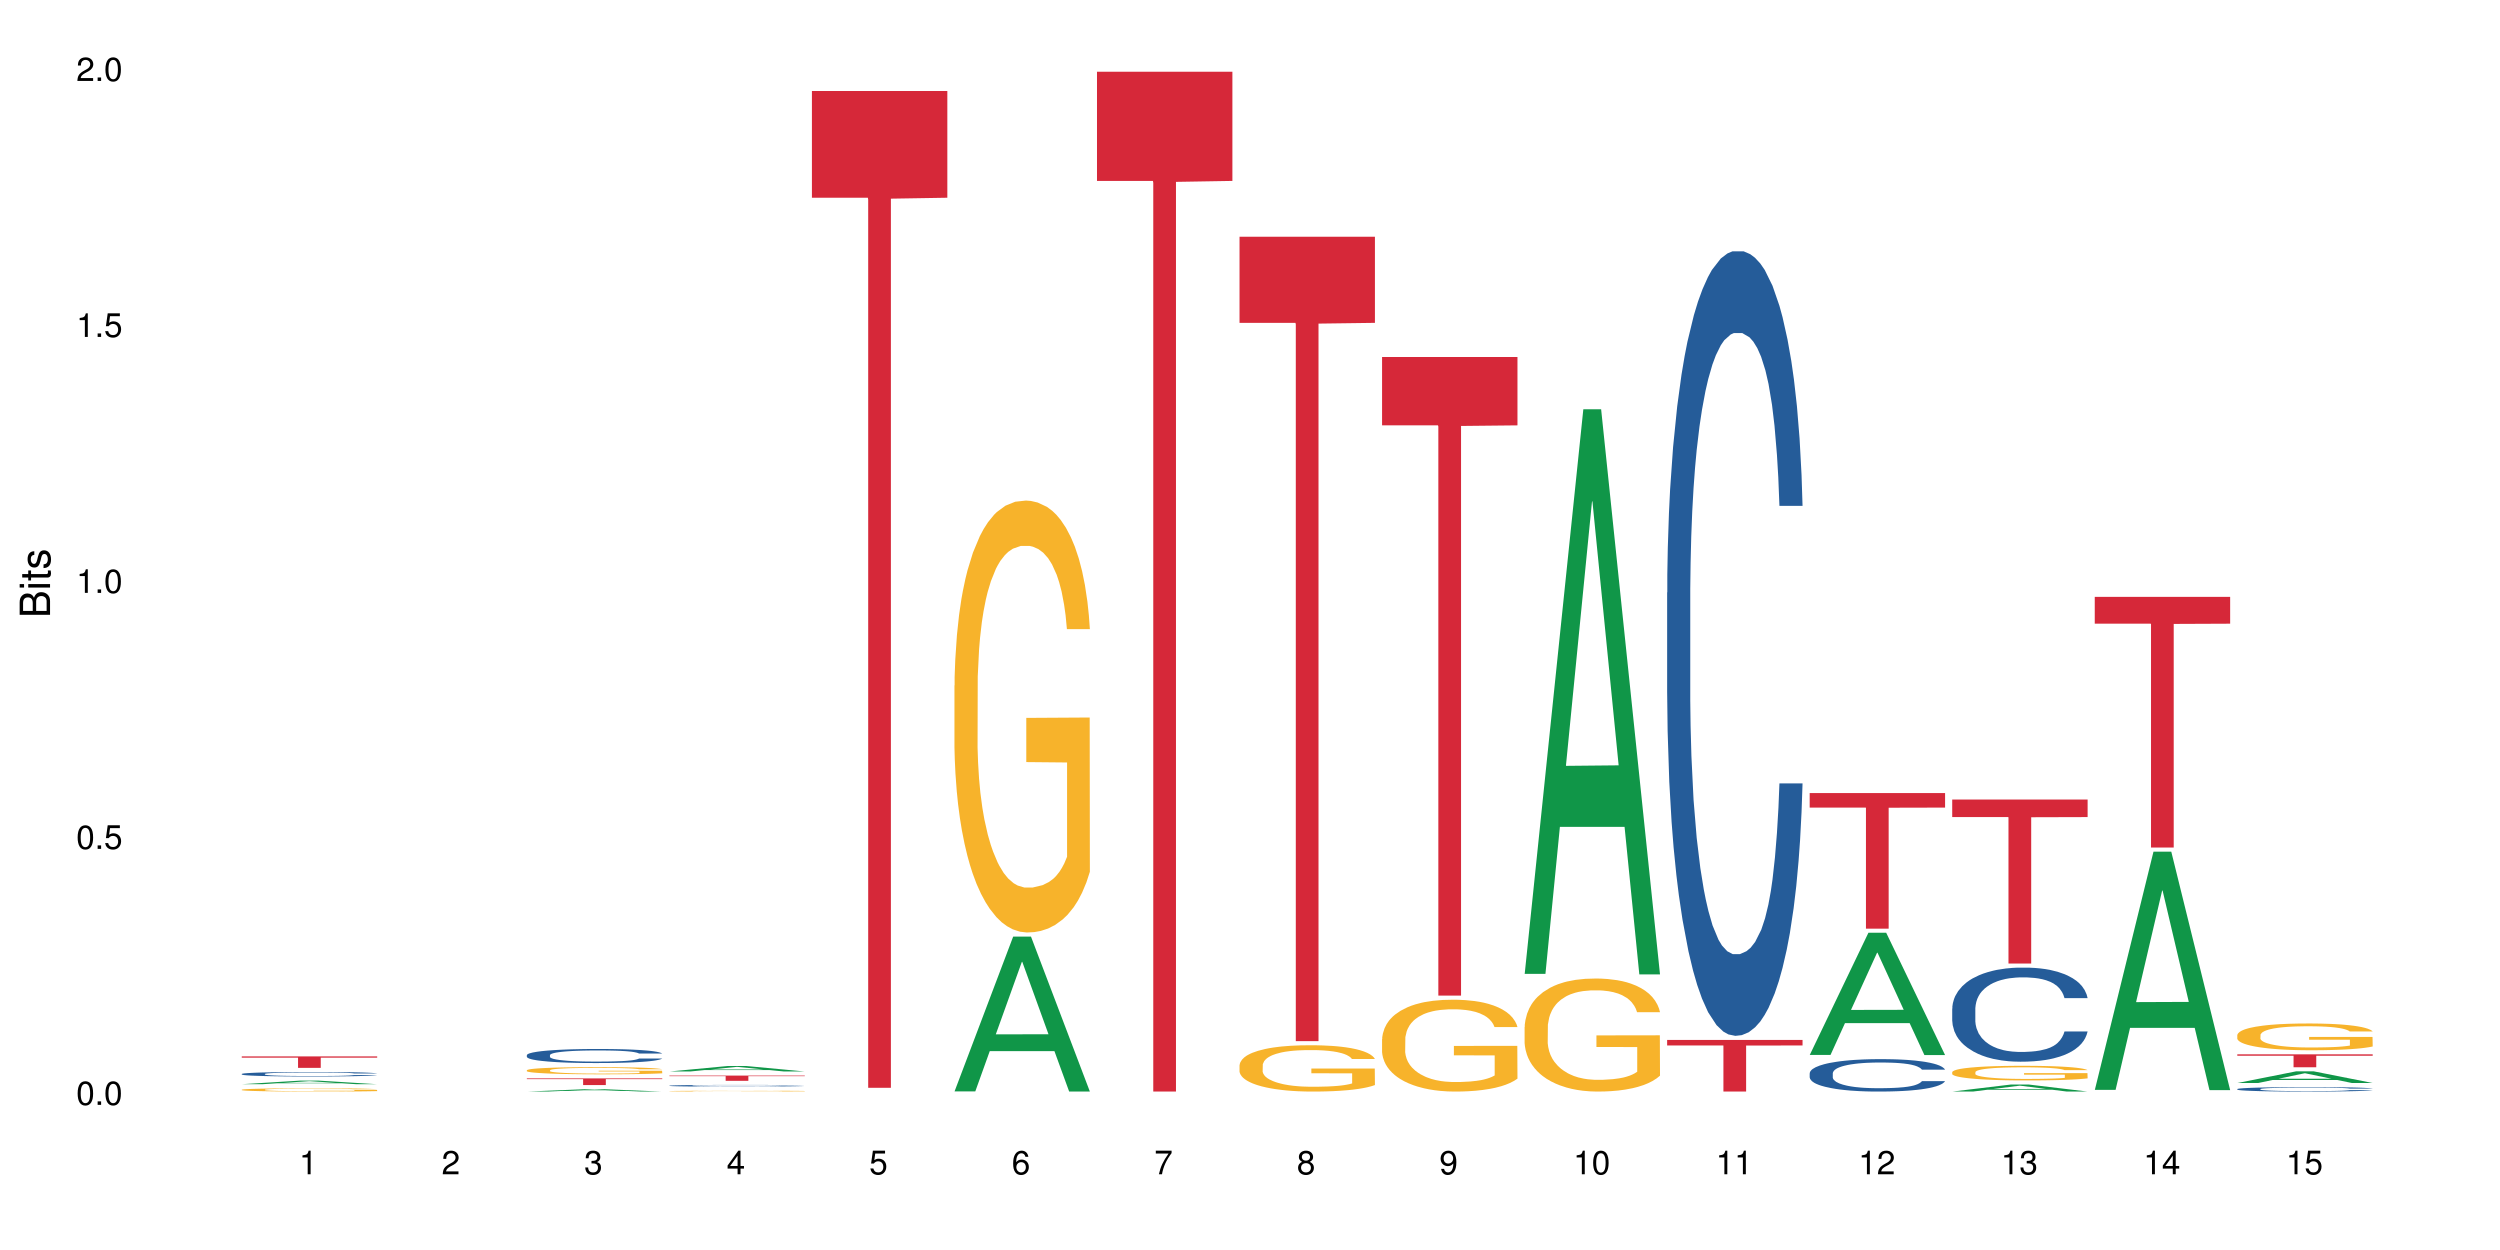 <?xml version="1.0" encoding="UTF-8"?>
<svg xmlns="http://www.w3.org/2000/svg" xmlns:xlink="http://www.w3.org/1999/xlink" width="720pt" height="360pt" viewBox="0 0 720 360" version="1.1">
<defs>
<g>
<symbol overflow="visible" id="glyph0-0">
<path style="stroke:none;" d=""/>
</symbol>
<symbol overflow="visible" id="glyph0-1">
<path style="stroke:none;" d="M 2.641 -6.797 C 2 -6.797 1.422 -6.531 1.078 -6.047 C 0.641 -5.453 0.406 -4.547 0.406 -3.297 C 0.406 -1 1.188 0.219 2.641 0.219 C 4.078 0.219 4.859 -1 4.859 -3.234 C 4.859 -4.562 4.656 -5.438 4.203 -6.047 C 3.844 -6.531 3.281 -6.797 2.641 -6.797 Z M 2.641 -6.047 C 3.547 -6.047 4 -5.125 4 -3.312 C 4 -1.375 3.562 -0.484 2.625 -0.484 C 1.734 -0.484 1.281 -1.422 1.281 -3.281 C 1.281 -5.141 1.734 -6.047 2.641 -6.047 Z M 2.641 -6.047 "/>
</symbol>
<symbol overflow="visible" id="glyph0-2">
<path style="stroke:none;" d="M 1.828 -1 L 0.828 -1 L 0.828 0 L 1.828 0 Z M 1.828 -1 "/>
</symbol>
<symbol overflow="visible" id="glyph0-3">
<path style="stroke:none;" d="M 4.562 -6.797 L 1.062 -6.797 L 0.547 -3.094 L 1.328 -3.094 C 1.719 -3.562 2.047 -3.734 2.578 -3.734 C 3.484 -3.734 4.062 -3.109 4.062 -2.094 C 4.062 -1.125 3.484 -0.531 2.578 -0.531 C 1.828 -0.531 1.375 -0.906 1.188 -1.672 L 0.328 -1.672 C 0.453 -1.109 0.547 -0.844 0.75 -0.594 C 1.125 -0.078 1.828 0.219 2.594 0.219 C 3.969 0.219 4.922 -0.781 4.922 -2.219 C 4.922 -3.562 4.031 -4.484 2.719 -4.484 C 2.25 -4.484 1.859 -4.359 1.469 -4.062 L 1.734 -5.969 L 4.562 -5.969 Z M 4.562 -6.797 "/>
</symbol>
<symbol overflow="visible" id="glyph0-4">
<path style="stroke:none;" d="M 2.484 -4.844 L 2.484 0 L 3.328 0 L 3.328 -6.797 L 2.766 -6.797 C 2.469 -5.75 2.281 -5.609 0.984 -5.453 L 0.984 -4.844 Z M 2.484 -4.844 "/>
</symbol>
<symbol overflow="visible" id="glyph0-5">
<path style="stroke:none;" d="M 4.859 -0.828 L 1.281 -0.828 C 1.359 -1.391 1.672 -1.75 2.5 -2.234 L 3.469 -2.75 C 4.406 -3.266 4.906 -3.969 4.906 -4.812 C 4.906 -5.375 4.672 -5.906 4.266 -6.266 C 3.859 -6.625 3.375 -6.797 2.719 -6.797 C 1.859 -6.797 1.219 -6.5 0.844 -5.922 C 0.609 -5.562 0.5 -5.125 0.484 -4.438 L 1.328 -4.438 C 1.359 -4.906 1.406 -5.188 1.531 -5.406 C 1.75 -5.812 2.188 -6.062 2.703 -6.062 C 3.469 -6.062 4.031 -5.516 4.031 -4.781 C 4.031 -4.25 3.719 -3.797 3.125 -3.438 L 2.234 -2.938 C 0.812 -2.141 0.406 -1.5 0.328 0 L 4.859 0 Z M 4.859 -0.828 "/>
</symbol>
<symbol overflow="visible" id="glyph0-6">
<path style="stroke:none;" d="M 2.125 -3.125 L 2.578 -3.125 C 3.516 -3.125 3.984 -2.703 3.984 -1.891 C 3.984 -1.031 3.469 -0.531 2.578 -0.531 C 1.656 -0.531 1.203 -0.984 1.156 -1.969 L 0.312 -1.969 C 0.344 -1.422 0.438 -1.078 0.609 -0.766 C 0.953 -0.109 1.625 0.219 2.547 0.219 C 3.953 0.219 4.859 -0.609 4.859 -1.906 C 4.859 -2.766 4.516 -3.25 3.703 -3.516 C 4.344 -3.766 4.656 -4.25 4.656 -4.938 C 4.656 -6.109 3.875 -6.797 2.578 -6.797 C 1.203 -6.797 0.484 -6.047 0.453 -4.609 L 1.297 -4.609 C 1.312 -5.016 1.344 -5.25 1.453 -5.453 C 1.641 -5.828 2.062 -6.062 2.594 -6.062 C 3.344 -6.062 3.797 -5.625 3.797 -4.906 C 3.797 -4.422 3.609 -4.141 3.25 -3.984 C 3.016 -3.891 2.719 -3.844 2.125 -3.844 Z M 2.125 -3.125 "/>
</symbol>
<symbol overflow="visible" id="glyph0-7">
<path style="stroke:none;" d="M 3.141 -1.625 L 3.141 0 L 3.984 0 L 3.984 -1.625 L 4.984 -1.625 L 4.984 -2.391 L 3.984 -2.391 L 3.984 -6.797 L 3.359 -6.797 L 0.266 -2.516 L 0.266 -1.625 Z M 3.141 -2.391 L 1 -2.391 L 3.141 -5.359 Z M 3.141 -2.391 "/>
</symbol>
<symbol overflow="visible" id="glyph0-8">
<path style="stroke:none;" d="M 4.781 -5.031 C 4.609 -6.141 3.891 -6.797 2.844 -6.797 C 2.094 -6.797 1.422 -6.438 1.031 -5.828 C 0.609 -5.172 0.406 -4.344 0.406 -3.094 C 0.406 -1.953 0.578 -1.234 0.984 -0.625 C 1.359 -0.078 1.953 0.219 2.703 0.219 C 3.984 0.219 4.922 -0.734 4.922 -2.078 C 4.922 -3.344 4.062 -4.234 2.844 -4.234 C 2.172 -4.234 1.641 -3.969 1.281 -3.469 C 1.281 -5.125 1.828 -6.047 2.797 -6.047 C 3.391 -6.047 3.797 -5.672 3.938 -5.031 Z M 2.734 -3.484 C 3.547 -3.484 4.062 -2.922 4.062 -2 C 4.062 -1.156 3.484 -0.531 2.703 -0.531 C 1.922 -0.531 1.328 -1.188 1.328 -2.047 C 1.328 -2.891 1.906 -3.484 2.734 -3.484 Z M 2.734 -3.484 "/>
</symbol>
<symbol overflow="visible" id="glyph0-9">
<path style="stroke:none;" d="M 4.984 -6.797 L 0.438 -6.797 L 0.438 -5.969 L 4.109 -5.969 C 2.5 -3.656 1.828 -2.234 1.328 0 L 2.219 0 C 2.594 -2.172 3.453 -4.047 4.984 -6.094 Z M 4.984 -6.797 "/>
</symbol>
<symbol overflow="visible" id="glyph0-10">
<path style="stroke:none;" d="M 3.75 -3.578 C 4.453 -4 4.688 -4.344 4.688 -4.984 C 4.688 -6.047 3.844 -6.797 2.641 -6.797 C 1.438 -6.797 0.594 -6.047 0.594 -4.984 C 0.594 -4.359 0.828 -4.016 1.516 -3.578 C 0.734 -3.203 0.359 -2.641 0.359 -1.891 C 0.359 -0.641 1.297 0.219 2.641 0.219 C 3.984 0.219 4.922 -0.641 4.922 -1.875 C 4.922 -2.641 4.531 -3.203 3.75 -3.578 Z M 2.641 -6.047 C 3.359 -6.047 3.812 -5.625 3.812 -4.969 C 3.812 -4.344 3.344 -3.922 2.641 -3.922 C 1.922 -3.922 1.453 -4.344 1.453 -4.984 C 1.453 -5.625 1.922 -6.047 2.641 -6.047 Z M 2.641 -3.203 C 3.484 -3.203 4.062 -2.672 4.062 -1.875 C 4.062 -1.062 3.484 -0.531 2.625 -0.531 C 1.797 -0.531 1.219 -1.078 1.219 -1.875 C 1.219 -2.672 1.797 -3.203 2.641 -3.203 Z M 2.641 -3.203 "/>
</symbol>
<symbol overflow="visible" id="glyph0-11">
<path style="stroke:none;" d="M 0.516 -1.547 C 0.672 -0.438 1.406 0.219 2.438 0.219 C 3.188 0.219 3.859 -0.141 4.266 -0.75 C 4.688 -1.406 4.891 -2.25 4.891 -3.484 C 4.891 -4.625 4.703 -5.359 4.312 -5.953 C 3.938 -6.5 3.344 -6.797 2.594 -6.797 C 1.297 -6.797 0.359 -5.844 0.359 -4.516 C 0.359 -3.25 1.234 -2.344 2.453 -2.344 C 3.094 -2.344 3.562 -2.578 4.016 -3.109 C 4 -1.453 3.469 -0.531 2.5 -0.531 C 1.906 -0.531 1.484 -0.906 1.359 -1.547 Z M 2.578 -6.062 C 3.375 -6.062 3.969 -5.406 3.969 -4.531 C 3.969 -3.688 3.375 -3.094 2.547 -3.094 C 1.734 -3.094 1.234 -3.672 1.234 -4.578 C 1.234 -5.438 1.797 -6.062 2.578 -6.062 Z M 2.578 -6.062 "/>
</symbol>
<symbol overflow="visible" id="glyph1-0">
<path style="stroke:none;" d=""/>
</symbol>
<symbol overflow="visible" id="glyph1-1">
<path style="stroke:none;" d="M 0 -0.953 L 0 -4.891 C 0 -5.719 -0.234 -6.344 -0.734 -6.797 C -1.188 -7.234 -1.812 -7.469 -2.5 -7.469 C -3.547 -7.469 -4.188 -7 -4.625 -5.875 C -4.984 -6.672 -5.641 -7.094 -6.531 -7.094 C -7.156 -7.094 -7.734 -6.859 -8.141 -6.391 C -8.562 -5.938 -8.75 -5.344 -8.75 -4.5 L -8.75 -0.953 Z M -4.984 -2.062 L -7.766 -2.062 L -7.766 -4.219 C -7.766 -4.844 -7.688 -5.203 -7.453 -5.5 C -7.219 -5.812 -6.859 -5.969 -6.375 -5.969 C -5.906 -5.969 -5.531 -5.812 -5.297 -5.5 C -5.062 -5.203 -4.984 -4.844 -4.984 -4.219 Z M -0.984 -2.062 L -4 -2.062 L -4 -4.781 C -4 -5.328 -3.859 -5.688 -3.578 -5.953 C -3.297 -6.219 -2.922 -6.359 -2.484 -6.359 C -2.062 -6.359 -1.688 -6.219 -1.406 -5.953 C -1.109 -5.688 -0.984 -5.328 -0.984 -4.781 Z M -0.984 -2.062 "/>
</symbol>
<symbol overflow="visible" id="glyph1-2">
<path style="stroke:none;" d="M -6.281 -1.797 L -6.281 -0.797 L 0 -0.797 L 0 -1.797 Z M -8.75 -1.797 L -8.75 -0.797 L -7.484 -0.797 L -7.484 -1.797 Z M -8.75 -1.797 "/>
</symbol>
<symbol overflow="visible" id="glyph1-3">
<path style="stroke:none;" d="M -6.281 -3.047 L -6.281 -2.016 L -8.016 -2.016 L -8.016 -1.016 L -6.281 -1.016 L -6.281 -0.172 L -5.469 -0.172 L -5.469 -1.016 L -0.719 -1.016 C -0.078 -1.016 0.281 -1.453 0.281 -2.234 C 0.281 -2.469 0.25 -2.719 0.188 -3.047 L -0.641 -3.047 C -0.609 -2.922 -0.594 -2.766 -0.594 -2.562 C -0.594 -2.141 -0.719 -2.016 -1.156 -2.016 L -5.469 -2.016 L -5.469 -3.047 Z M -6.281 -3.047 "/>
</symbol>
<symbol overflow="visible" id="glyph1-4">
<path style="stroke:none;" d="M -4.531 -5.25 C -5.766 -5.25 -6.469 -4.422 -6.469 -2.969 C -6.469 -1.516 -5.719 -0.562 -4.547 -0.562 C -3.562 -0.562 -3.094 -1.062 -2.734 -2.562 L -2.516 -3.484 C -2.344 -4.188 -2.094 -4.469 -1.625 -4.469 C -1.047 -4.469 -0.641 -3.875 -0.641 -3 C -0.641 -2.453 -0.797 -2 -1.062 -1.75 C -1.25 -1.594 -1.422 -1.531 -1.875 -1.469 L -1.875 -0.406 C -0.422 -0.453 0.281 -1.266 0.281 -2.922 C 0.281 -4.5 -0.5 -5.516 -1.719 -5.516 C -2.656 -5.516 -3.172 -4.984 -3.469 -3.734 L -3.703 -2.766 C -3.891 -1.953 -4.156 -1.609 -4.594 -1.609 C -5.172 -1.609 -5.547 -2.125 -5.547 -2.938 C -5.547 -3.75 -5.203 -4.172 -4.531 -4.203 Z M -4.531 -5.25 "/>
</symbol>
</g>
</defs>
<g id="surface76090">
<rect x="0" y="0" width="720" height="360" style="fill:rgb(100%,100%,100%);fill-opacity:1;stroke:none;"/>
<path style=" stroke:none;fill-rule:nonzero;fill:rgb(6.275%,58.824%,28.235%);fill-opacity:1;" d="M 69.629 312.25 L 69.672 312.25 L 86.547 311.211 L 91.672 311.211 L 108.629 312.254 L 102.668 312.254 L 98.418 311.98 L 79.797 311.98 L 75.629 312.25 L 69.629 312.25 L 81.586 311.867 L 96.711 311.867 L 89.172 311.379 L 89.086 311.379 L 89.004 311.383 L 81.547 311.867 L 81.586 311.867 Z M 69.629 312.25 "/>
<path style=" stroke:none;fill-rule:nonzero;fill:rgb(14.51%,36.078%,60%);fill-opacity:1;" d="M 69.629 309.297 L 69.676 309.297 L 69.676 309.266 L 69.82 309.223 L 70.152 309.164 L 70.484 309.125 L 71.34 309.055 L 72.531 308.988 L 73.766 308.934 L 74.672 308.902 L 75.48 308.879 L 77.332 308.836 L 78.523 308.812 L 79.809 308.793 L 81.375 308.773 L 82.52 308.762 L 85.086 308.742 L 86.988 308.734 L 88.461 308.73 L 91.648 308.73 L 93.551 308.734 L 94.93 308.742 L 96.453 308.75 L 97.738 308.762 L 99.973 308.789 L 101.969 308.82 L 102.871 308.84 L 104.301 308.875 L 105.395 308.914 L 106.156 308.945 L 107.012 308.988 L 107.77 309.039 L 108.344 309.102 L 108.629 309.152 L 101.969 309.152 L 101.637 309.105 L 101.258 309.066 L 100.543 309.02 L 99.828 308.984 L 98.832 308.949 L 97.926 308.93 L 96.691 308.906 L 95.598 308.891 L 94.453 308.879 L 93.359 308.875 L 91.27 308.867 L 87.938 308.867 L 86.086 308.879 L 85.086 308.887 L 83.66 308.902 L 82.66 308.918 L 81.473 308.941 L 80.664 308.961 L 79.664 308.992 L 78.949 309.02 L 78.141 309.059 L 77.668 309.09 L 77.238 309.121 L 76.859 309.16 L 76.574 309.203 L 76.383 309.246 L 76.289 309.289 L 76.289 309.473 L 76.383 309.516 L 76.621 309.566 L 77.238 309.641 L 78.141 309.703 L 79.188 309.754 L 80.188 309.789 L 80.758 309.805 L 81.52 309.824 L 82.707 309.848 L 84.422 309.871 L 85.418 309.879 L 86.941 309.891 L 88.512 309.895 L 90.602 309.895 L 92.457 309.891 L 93.695 309.883 L 94.977 309.875 L 96.738 309.855 L 97.832 309.836 L 98.781 309.812 L 99.496 309.789 L 99.973 309.77 L 100.684 309.734 L 101.258 309.695 L 101.684 309.652 L 101.969 309.613 L 108.629 309.613 L 108.344 309.66 L 107.914 309.707 L 107.484 309.742 L 106.82 309.781 L 106.059 309.82 L 104.965 309.859 L 104.062 309.887 L 102.871 309.918 L 101.777 309.941 L 100.59 309.961 L 98.832 309.984 L 97.688 309.996 L 96.453 310.008 L 94.977 310.016 L 93.125 310.023 L 91.125 310.027 L 89.27 310.031 L 87.273 310.027 L 85.801 310.023 L 83.848 310.012 L 81.426 309.992 L 79.664 309.969 L 78.285 309.945 L 77.098 309.922 L 75.766 309.891 L 74.051 309.836 L 73.008 309.797 L 72.293 309.766 L 71.484 309.719 L 70.914 309.676 L 70.246 309.609 L 69.773 309.523 L 69.629 309.461 Z M 69.629 309.297 "/>
<path style=" stroke:none;fill-rule:nonzero;fill:rgb(96.863%,70.196%,16.863%);fill-opacity:1;" d="M 69.629 313.836 L 69.676 313.832 L 69.676 313.816 L 69.867 313.777 L 70.344 313.723 L 70.961 313.68 L 71.625 313.648 L 72.055 313.629 L 72.77 313.602 L 73.387 313.586 L 74.957 313.547 L 76.953 313.508 L 78.047 313.492 L 79.285 313.48 L 81.043 313.465 L 81.852 313.457 L 84.324 313.445 L 87.133 313.434 L 91.648 313.434 L 93.598 313.438 L 96.262 313.445 L 97.785 313.453 L 98.973 313.465 L 100.211 313.473 L 101.73 313.492 L 103.16 313.512 L 104.301 313.531 L 105.441 313.559 L 106.391 313.586 L 107.199 313.617 L 107.914 313.652 L 108.344 313.684 L 108.629 313.711 L 102.016 313.711 L 101.637 313.684 L 101.207 313.66 L 100.496 313.629 L 99.781 313.609 L 99.066 313.594 L 97.738 313.57 L 96.594 313.559 L 95.168 313.547 L 93.789 313.539 L 92.219 313.531 L 88.746 313.531 L 86.465 313.535 L 85.133 313.543 L 84.184 313.551 L 82.852 313.562 L 82.043 313.574 L 81.566 313.582 L 80.141 313.605 L 79.188 313.633 L 78.664 313.648 L 78 313.672 L 77.523 313.695 L 77 313.73 L 76.715 313.758 L 76.336 313.816 L 76.289 313.969 L 76.43 314 L 76.715 314.035 L 77.098 314.066 L 77.668 314.102 L 78.238 314.125 L 79.234 314.156 L 80.094 314.18 L 80.758 314.195 L 82.043 314.219 L 82.566 314.227 L 83.801 314.242 L 85.086 314.254 L 86.656 314.262 L 87.844 314.27 L 89.746 314.273 L 92.172 314.273 L 95.027 314.27 L 96.832 314.262 L 98.07 314.254 L 98.879 314.25 L 99.875 314.238 L 100.59 314.23 L 101.258 314.219 L 102.062 314.207 L 102.062 314 L 90.316 314 L 90.316 313.906 L 108.578 313.902 L 108.629 314.238 L 107.629 314.262 L 106.391 314.285 L 105.203 314.301 L 103.965 314.316 L 102.207 314.332 L 100.781 314.344 L 98.594 314.355 L 96.594 314.363 L 94.504 314.367 L 92.648 314.371 L 90.461 314.371 L 88.512 314.367 L 86.418 314.363 L 84.754 314.355 L 83.23 314.348 L 81.711 314.336 L 79.809 314.32 L 78.57 314.305 L 77.285 314.285 L 76.004 314.266 L 74.859 314.242 L 74.102 314.223 L 73.34 314.203 L 72.531 314.18 L 71.77 314.148 L 71.199 314.121 L 70.676 314.094 L 70.297 314.062 L 69.914 314.023 L 69.723 313.996 L 69.629 313.969 Z M 69.629 313.836 "/>
<path style=" stroke:none;fill-rule:nonzero;fill:rgb(83.922%,15.686%,22.353%);fill-opacity:1;" d="M 69.629 304.25 L 108.629 304.25 L 108.629 304.602 L 92.375 304.605 L 92.375 307.551 L 85.836 307.551 L 85.836 304.609 L 85.742 304.602 L 69.629 304.602 Z M 69.629 304.25 "/>
<path style=" stroke:none;fill-rule:nonzero;fill:rgb(6.275%,58.824%,28.235%);fill-opacity:1;" d="M 151.73 314.371 L 151.773 314.371 L 168.648 313.68 L 173.77 313.68 L 190.73 314.371 L 184.77 314.371 L 180.52 314.191 L 161.898 314.191 L 157.73 314.371 L 151.73 314.371 L 163.688 314.117 L 178.812 314.117 L 171.27 313.793 L 171.105 313.793 L 163.648 314.117 L 163.688 314.117 Z M 151.73 314.371 "/>
<path style=" stroke:none;fill-rule:nonzero;fill:rgb(14.51%,36.078%,60%);fill-opacity:1;" d="M 151.73 303.871 L 151.777 303.867 L 151.777 303.781 L 151.922 303.641 L 152.254 303.461 L 152.586 303.34 L 153.441 303.121 L 154.633 302.91 L 155.867 302.746 L 156.773 302.652 L 157.582 302.578 L 159.434 302.441 L 160.625 302.371 L 161.91 302.309 L 163.477 302.246 L 164.617 302.207 L 167.188 302.148 L 169.09 302.121 L 170.562 302.109 L 173.75 302.109 L 175.652 302.125 L 177.031 302.145 L 178.555 302.176 L 179.84 302.207 L 182.074 302.289 L 184.07 302.391 L 184.973 302.453 L 186.402 302.566 L 187.496 302.676 L 188.254 302.773 L 189.113 302.91 L 189.871 303.078 L 190.445 303.266 L 190.73 303.426 L 184.07 303.426 L 183.738 303.277 L 183.355 303.16 L 182.645 303.012 L 181.93 302.902 L 180.934 302.797 L 180.027 302.727 L 178.793 302.656 L 177.699 302.609 L 176.555 302.578 L 175.461 302.555 L 173.371 302.531 L 170.945 302.531 L 170.039 302.539 L 168.188 302.57 L 167.188 302.598 L 165.762 302.648 L 164.762 302.695 L 163.574 302.77 L 162.766 302.832 L 161.766 302.93 L 161.051 303.016 L 160.242 303.137 L 159.77 303.227 L 159.34 303.332 L 158.961 303.453 L 158.676 303.582 L 158.484 303.719 L 158.391 303.852 L 158.391 304.426 L 158.484 304.559 L 158.723 304.715 L 159.34 304.941 L 160.242 305.137 L 161.289 305.293 L 162.289 305.402 L 162.859 305.453 L 163.621 305.516 L 164.809 305.59 L 166.52 305.66 L 167.52 305.691 L 169.043 305.723 L 170.613 305.734 L 172.703 305.734 L 174.559 305.723 L 175.797 305.703 L 177.078 305.672 L 178.84 305.609 L 179.934 305.551 L 180.883 305.48 L 181.598 305.41 L 182.074 305.352 L 182.785 305.238 L 183.355 305.109 L 183.785 304.98 L 184.07 304.855 L 190.73 304.855 L 190.445 305.004 L 190.016 305.148 L 189.586 305.254 L 188.922 305.383 L 188.16 305.5 L 187.066 305.629 L 186.164 305.715 L 184.973 305.805 L 183.879 305.875 L 182.691 305.938 L 180.934 306.012 L 179.789 306.051 L 178.555 306.082 L 177.078 306.113 L 175.227 306.141 L 173.227 306.152 L 171.371 306.156 L 169.375 306.148 L 167.902 306.137 L 165.949 306.102 L 163.523 306.035 L 161.766 305.965 L 160.387 305.895 L 159.199 305.82 L 157.867 305.723 L 156.152 305.559 L 155.105 305.434 L 154.395 305.328 L 153.586 305.184 L 153.016 305.055 L 152.348 304.848 L 151.875 304.586 L 151.73 304.383 Z M 151.73 303.871 "/>
<path style=" stroke:none;fill-rule:nonzero;fill:rgb(96.863%,70.196%,16.863%);fill-opacity:1;" d="M 151.73 308.223 L 151.777 308.219 L 151.777 308.184 L 151.969 308.098 L 152.445 307.98 L 153.062 307.883 L 153.727 307.809 L 154.156 307.77 L 154.871 307.711 L 155.488 307.672 L 157.059 307.586 L 159.055 307.508 L 160.148 307.473 L 161.387 307.441 L 163.145 307.406 L 163.953 307.391 L 166.426 307.363 L 169.23 307.344 L 172.324 307.336 L 173.75 307.34 L 175.699 307.348 L 178.363 307.367 L 179.887 307.387 L 181.074 307.406 L 182.312 307.43 L 183.832 307.469 L 185.258 307.512 L 186.402 307.559 L 187.543 307.613 L 188.492 307.676 L 189.301 307.742 L 190.016 307.82 L 190.445 307.887 L 190.73 307.953 L 184.117 307.953 L 183.738 307.887 L 183.309 307.836 L 182.598 307.773 L 181.883 307.727 L 181.168 307.691 L 179.84 307.645 L 178.695 307.613 L 177.27 307.586 L 175.891 307.57 L 174.32 307.559 L 173.371 307.555 L 170.848 307.555 L 168.566 307.566 L 167.234 307.582 L 166.285 307.598 L 164.953 307.625 L 164.145 307.648 L 163.668 307.664 L 162.242 307.723 L 161.289 307.773 L 160.766 307.809 L 160.102 307.867 L 159.625 307.918 L 159.102 307.992 L 158.816 308.051 L 158.438 308.18 L 158.391 308.52 L 158.531 308.59 L 158.816 308.668 L 159.199 308.734 L 159.77 308.805 L 160.34 308.859 L 161.336 308.934 L 162.195 308.984 L 162.859 309.016 L 164.145 309.066 L 164.668 309.082 L 165.902 309.117 L 167.188 309.145 L 168.758 309.168 L 169.945 309.18 L 171.848 309.188 L 174.273 309.188 L 177.129 309.176 L 178.934 309.16 L 180.172 309.145 L 180.98 309.133 L 181.977 309.113 L 182.691 309.094 L 183.355 309.074 L 184.164 309.039 L 184.164 308.59 L 172.418 308.586 L 172.418 308.375 L 190.68 308.375 L 190.73 309.113 L 189.73 309.164 L 188.492 309.211 L 187.305 309.25 L 186.066 309.281 L 184.309 309.316 L 182.883 309.34 L 180.695 309.367 L 178.695 309.383 L 176.605 309.395 L 174.75 309.402 L 172.562 309.402 L 170.613 309.398 L 168.52 309.387 L 166.855 309.371 L 165.332 309.352 L 163.812 309.328 L 161.91 309.289 L 160.672 309.258 L 159.387 309.219 L 158.105 309.172 L 156.961 309.121 L 156.203 309.078 L 155.441 309.035 L 154.633 308.977 L 153.871 308.914 L 153.301 308.855 L 152.777 308.789 L 152.398 308.727 L 152.016 308.641 L 151.824 308.574 L 151.73 308.516 Z M 151.73 308.223 "/>
<path style=" stroke:none;fill-rule:nonzero;fill:rgb(83.922%,15.686%,22.353%);fill-opacity:1;" d="M 151.73 310.582 L 190.73 310.582 L 190.73 310.789 L 174.477 310.789 L 174.477 312.5 L 167.938 312.5 L 167.938 310.793 L 167.84 310.789 L 151.73 310.789 Z M 151.73 310.582 "/>
<path style=" stroke:none;fill-rule:nonzero;fill:rgb(6.275%,58.824%,28.235%);fill-opacity:1;" d="M 192.781 308.59 L 192.824 308.59 L 209.695 307 L 214.82 307 L 231.781 308.59 L 225.82 308.59 L 221.57 308.176 L 202.949 308.176 L 198.781 308.59 L 192.781 308.59 L 204.738 308.004 L 219.863 308.004 L 212.32 307.258 L 212.238 307.258 L 212.156 307.262 L 204.699 308.004 L 204.738 308.004 Z M 192.781 308.59 "/>
<path style=" stroke:none;fill-rule:nonzero;fill:rgb(14.51%,36.078%,60%);fill-opacity:1;" d="M 192.781 312.676 L 192.828 312.676 L 192.828 312.664 L 192.973 312.645 L 193.305 312.625 L 193.637 312.609 L 194.492 312.582 L 195.684 312.555 L 196.918 312.535 L 197.824 312.523 L 198.633 312.516 L 200.484 312.5 L 201.676 312.488 L 202.957 312.48 L 204.527 312.473 L 205.668 312.469 L 208.238 312.461 L 210.141 312.461 L 211.613 312.457 L 214.801 312.457 L 216.703 312.461 L 218.082 312.461 L 219.605 312.465 L 220.887 312.469 L 223.125 312.48 L 225.121 312.492 L 226.023 312.5 L 227.453 312.516 L 228.547 312.527 L 229.305 312.539 L 230.164 312.555 L 230.922 312.578 L 231.496 312.602 L 231.781 312.621 L 225.121 312.621 L 224.789 312.602 L 224.406 312.586 L 223.695 312.57 L 222.98 312.555 L 221.984 312.543 L 221.078 312.535 L 219.844 312.523 L 218.75 312.52 L 217.605 312.516 L 216.512 312.512 L 211.09 312.512 L 209.238 312.516 L 208.238 312.52 L 206.812 312.523 L 205.812 312.531 L 204.625 312.539 L 203.816 312.547 L 202.816 312.559 L 202.102 312.57 L 201.293 312.586 L 200.82 312.594 L 200.391 312.609 L 200.012 312.625 L 199.727 312.641 L 199.535 312.656 L 199.441 312.672 L 199.441 312.742 L 199.535 312.758 L 199.773 312.777 L 200.391 312.805 L 201.293 312.832 L 202.34 312.848 L 203.34 312.863 L 203.91 312.871 L 204.672 312.875 L 205.859 312.887 L 207.57 312.895 L 208.57 312.898 L 210.094 312.902 L 215.609 312.902 L 216.848 312.898 L 218.129 312.895 L 219.891 312.887 L 220.984 312.883 L 221.934 312.871 L 222.648 312.863 L 223.125 312.855 L 223.836 312.844 L 224.406 312.828 L 224.836 312.812 L 225.121 312.797 L 231.781 312.797 L 231.496 312.812 L 231.066 312.832 L 230.637 312.844 L 229.973 312.859 L 229.211 312.875 L 228.117 312.891 L 227.215 312.902 L 226.023 312.914 L 224.93 312.922 L 223.742 312.93 L 221.984 312.938 L 220.84 312.941 L 219.605 312.945 L 218.129 312.949 L 216.277 312.953 L 214.277 312.957 L 212.422 312.957 L 210.426 312.953 L 208.953 312.953 L 207 312.949 L 204.574 312.941 L 202.816 312.934 L 201.438 312.922 L 200.25 312.914 L 198.918 312.902 L 197.203 312.883 L 196.156 312.867 L 195.445 312.855 L 194.637 312.836 L 194.066 312.82 L 193.398 312.793 L 192.926 312.762 L 192.781 312.738 Z M 192.781 312.676 "/>
<path style=" stroke:none;fill-rule:nonzero;fill:rgb(96.863%,70.196%,16.863%);fill-opacity:1;" d="M 192.781 314.234 L 192.828 314.234 L 192.828 314.23 L 193.02 314.223 L 193.496 314.207 L 194.113 314.199 L 194.777 314.188 L 195.207 314.184 L 195.922 314.18 L 196.539 314.172 L 198.109 314.164 L 200.105 314.156 L 201.199 314.152 L 202.438 314.148 L 204.195 314.145 L 205.004 314.141 L 207.477 314.137 L 216.75 314.137 L 219.414 314.141 L 220.938 314.141 L 222.125 314.145 L 223.363 314.145 L 224.883 314.148 L 226.309 314.156 L 227.453 314.16 L 228.594 314.168 L 229.543 314.176 L 230.352 314.18 L 231.066 314.191 L 231.496 314.199 L 231.781 314.207 L 225.168 314.207 L 224.789 314.199 L 224.359 314.191 L 223.648 314.184 L 222.219 314.176 L 220.887 314.172 L 219.746 314.168 L 218.32 314.164 L 216.941 314.16 L 209.617 314.16 L 208.285 314.164 L 207.336 314.164 L 206.004 314.168 L 205.195 314.172 L 204.719 314.172 L 203.293 314.18 L 202.34 314.184 L 201.816 314.188 L 201.152 314.195 L 200.676 314.203 L 200.152 314.211 L 199.867 314.215 L 199.488 314.23 L 199.441 314.27 L 199.582 314.277 L 199.867 314.285 L 200.25 314.293 L 200.82 314.305 L 201.391 314.309 L 202.387 314.316 L 203.246 314.324 L 203.91 314.328 L 205.195 314.332 L 205.719 314.336 L 206.953 314.34 L 208.238 314.34 L 209.809 314.344 L 210.996 314.344 L 212.898 314.348 L 215.324 314.348 L 218.18 314.344 L 219.984 314.344 L 221.223 314.34 L 222.031 314.34 L 223.027 314.336 L 223.742 314.336 L 224.406 314.332 L 225.215 314.328 L 225.215 314.277 L 213.469 314.277 L 213.469 314.254 L 231.73 314.254 L 231.781 314.336 L 230.781 314.344 L 229.543 314.348 L 228.355 314.352 L 227.117 314.355 L 225.359 314.359 L 223.934 314.363 L 221.746 314.367 L 219.746 314.367 L 217.656 314.371 L 211.664 314.371 L 209.57 314.367 L 207.906 314.367 L 206.383 314.363 L 204.859 314.363 L 202.957 314.359 L 201.723 314.355 L 200.438 314.348 L 199.152 314.344 L 198.012 314.34 L 197.25 314.332 L 196.492 314.328 L 195.684 314.324 L 194.922 314.316 L 194.352 314.309 L 193.828 314.301 L 193.445 314.293 L 193.066 314.285 L 192.875 314.277 L 192.781 314.27 Z M 192.781 314.234 "/>
<path style=" stroke:none;fill-rule:nonzero;fill:rgb(83.922%,15.686%,22.353%);fill-opacity:1;" d="M 192.781 309.77 L 231.781 309.77 L 231.781 309.934 L 215.527 309.934 L 215.527 311.277 L 208.988 311.277 L 208.988 309.934 L 192.781 309.934 Z M 192.781 309.77 "/>
<path style=" stroke:none;fill-rule:nonzero;fill:rgb(83.922%,15.686%,22.353%);fill-opacity:1;" d="M 233.832 26.215 L 272.832 26.215 L 272.832 56.945 L 256.578 57.215 L 256.578 313.293 L 250.039 313.293 L 250.039 57.484 L 249.941 56.945 L 233.832 56.945 Z M 233.832 26.215 "/>
<path style=" stroke:none;fill-rule:nonzero;fill:rgb(6.275%,58.824%,28.235%);fill-opacity:1;" d="M 274.883 314.328 L 274.926 314.285 L 291.797 269.734 L 296.922 269.734 L 313.883 314.371 L 307.922 314.371 L 303.672 302.719 L 285.051 302.719 L 280.883 314.328 L 274.883 314.328 L 286.84 297.898 L 301.965 297.859 L 294.422 277.027 L 294.34 276.984 L 294.258 277.113 L 286.801 297.859 L 286.84 297.898 Z M 274.883 314.328 "/>
<path style=" stroke:none;fill-rule:nonzero;fill:rgb(96.863%,70.196%,16.863%);fill-opacity:1;" d="M 274.883 197.438 L 274.93 197.324 L 274.93 195.055 L 275.121 189.941 L 275.598 182.898 L 276.215 177.105 L 276.879 172.559 L 277.309 170.176 L 278.023 166.766 L 278.641 164.266 L 280.211 159.156 L 282.207 154.383 L 283.301 152.34 L 284.539 150.406 L 286.297 148.25 L 287.105 147.453 L 289.578 145.637 L 292.383 144.5 L 295.477 144.16 L 296.902 144.273 L 298.852 144.727 L 301.516 145.977 L 303.039 147.113 L 304.227 148.25 L 305.465 149.727 L 306.984 151.996 L 308.41 154.723 L 309.555 157.449 L 310.695 160.859 L 311.645 164.492 L 312.453 168.469 L 313.168 173.242 L 313.594 177.219 L 313.883 181.195 L 307.27 181.195 L 306.891 177.219 L 306.461 174.152 L 305.75 170.402 L 305.035 167.676 L 304.32 165.516 L 302.988 162.562 L 301.848 160.746 L 300.422 159.156 L 299.043 158.133 L 297.473 157.449 L 296.523 157.223 L 294 157.223 L 291.719 158.02 L 290.387 158.926 L 289.438 159.836 L 288.105 161.539 L 287.297 162.902 L 286.82 163.812 L 285.395 167.336 L 284.441 170.516 L 283.918 172.672 L 283.254 176.082 L 282.777 179.148 L 282.254 183.691 L 281.969 187.102 L 281.59 194.828 L 281.539 215.273 L 281.684 219.594 L 281.969 224.25 L 282.348 228.34 L 282.922 232.656 L 283.492 235.953 L 284.488 240.383 L 285.344 243.336 L 286.012 245.266 L 287.297 248.336 L 287.82 249.355 L 289.055 251.402 L 290.34 252.992 L 291.91 254.355 L 293.098 255.035 L 295 255.605 L 297.426 255.605 L 300.277 254.922 L 302.086 254.016 L 303.324 253.105 L 304.133 252.309 L 305.129 251.062 L 305.844 249.926 L 306.508 248.676 L 307.316 246.742 L 307.316 219.594 L 295.57 219.48 L 295.57 206.754 L 313.832 206.641 L 313.883 251.062 L 312.883 254.129 L 311.645 257.082 L 310.457 259.355 L 309.219 261.285 L 307.461 263.445 L 306.035 264.809 L 303.848 266.398 L 301.848 267.418 L 299.758 268.102 L 297.902 268.441 L 295.715 268.555 L 293.762 268.328 L 291.672 267.648 L 290.008 266.738 L 288.484 265.602 L 286.961 264.125 L 285.059 261.738 L 283.824 259.809 L 282.539 257.422 L 281.254 254.582 L 280.113 251.516 L 279.352 249.129 L 278.594 246.402 L 277.785 242.996 L 277.023 239.133 L 276.453 235.609 L 275.93 231.633 L 275.547 227.887 L 275.168 222.773 L 274.977 218.684 L 274.883 215.16 Z M 274.883 197.438 "/>
<path style=" stroke:none;fill-rule:nonzero;fill:rgb(83.922%,15.686%,22.353%);fill-opacity:1;" d="M 315.934 20.664 L 354.93 20.664 L 354.93 52.102 L 338.68 52.379 L 338.68 314.371 L 332.141 314.371 L 332.141 52.652 L 332.043 52.102 L 315.934 52.102 Z M 315.934 20.664 "/>
<path style=" stroke:none;fill-rule:nonzero;fill:rgb(96.863%,70.196%,16.863%);fill-opacity:1;" d="M 356.984 306.742 L 357.031 306.73 L 357.031 306.488 L 357.223 305.938 L 357.699 305.184 L 358.316 304.562 L 358.98 304.074 L 359.41 303.82 L 360.121 303.453 L 360.742 303.184 L 362.312 302.637 L 364.309 302.125 L 365.402 301.906 L 366.637 301.699 L 368.398 301.469 L 369.207 301.383 L 371.68 301.188 L 374.484 301.066 L 377.578 301.027 L 379.004 301.039 L 380.953 301.09 L 383.617 301.223 L 385.141 301.344 L 386.328 301.469 L 387.562 301.625 L 389.086 301.867 L 390.512 302.16 L 391.656 302.453 L 392.797 302.82 L 393.746 303.211 L 394.555 303.637 L 395.27 304.148 L 395.695 304.574 L 395.98 305 L 389.371 305 L 388.992 304.574 L 388.562 304.246 L 387.852 303.844 L 387.137 303.551 L 386.422 303.32 L 385.09 303.004 L 383.949 302.809 L 382.523 302.637 L 381.145 302.527 L 379.574 302.453 L 378.625 302.43 L 376.102 302.43 L 373.82 302.516 L 372.488 302.613 L 371.535 302.711 L 370.207 302.891 L 369.398 303.039 L 368.922 303.137 L 367.496 303.516 L 366.543 303.855 L 366.02 304.086 L 365.355 304.453 L 364.879 304.781 L 364.355 305.27 L 364.07 305.633 L 363.691 306.461 L 363.641 308.656 L 363.785 309.117 L 364.07 309.617 L 364.449 310.059 L 365.023 310.52 L 365.594 310.875 L 366.59 311.348 L 367.445 311.664 L 368.113 311.871 L 369.398 312.203 L 369.922 312.312 L 371.156 312.531 L 372.441 312.703 L 374.012 312.848 L 375.199 312.922 L 377.102 312.98 L 379.527 312.98 L 382.379 312.91 L 384.188 312.812 L 385.426 312.715 L 386.234 312.629 L 387.23 312.496 L 387.945 312.371 L 388.609 312.238 L 389.418 312.031 L 389.418 309.117 L 377.672 309.105 L 377.672 307.742 L 395.934 307.73 L 395.98 312.496 L 394.984 312.824 L 393.746 313.141 L 392.559 313.383 L 391.32 313.59 L 389.562 313.824 L 388.137 313.969 L 385.949 314.141 L 383.949 314.25 L 381.855 314.32 L 380.004 314.359 L 377.816 314.371 L 375.863 314.348 L 373.773 314.273 L 372.109 314.176 L 370.586 314.055 L 369.062 313.895 L 367.16 313.641 L 365.926 313.434 L 364.641 313.176 L 363.355 312.871 L 362.215 312.543 L 361.453 312.285 L 360.695 311.996 L 359.887 311.629 L 359.125 311.215 L 358.555 310.836 L 358.031 310.41 L 357.648 310.008 L 357.27 309.461 L 357.078 309.023 L 356.984 308.645 Z M 356.984 306.742 "/>
<path style=" stroke:none;fill-rule:nonzero;fill:rgb(83.922%,15.686%,22.353%);fill-opacity:1;" d="M 356.984 68.184 L 395.98 68.184 L 395.98 92.98 L 379.73 93.199 L 379.73 299.848 L 373.191 299.848 L 373.191 93.414 L 373.094 92.98 L 356.984 92.98 Z M 356.984 68.184 "/>
<path style=" stroke:none;fill-rule:nonzero;fill:rgb(96.863%,70.196%,16.863%);fill-opacity:1;" d="M 398.035 299.246 L 398.082 299.223 L 398.082 298.738 L 398.273 297.652 L 398.75 296.152 L 399.367 294.922 L 400.031 293.953 L 400.461 293.449 L 401.172 292.723 L 401.793 292.191 L 403.363 291.105 L 405.359 290.09 L 406.453 289.652 L 407.688 289.242 L 409.449 288.785 L 410.258 288.613 L 412.73 288.23 L 415.535 287.988 L 418.629 287.914 L 420.055 287.938 L 422.004 288.035 L 424.668 288.301 L 426.191 288.543 L 427.379 288.785 L 428.613 289.098 L 430.137 289.582 L 431.562 290.16 L 432.707 290.742 L 433.848 291.465 L 434.797 292.238 L 435.605 293.086 L 436.32 294.102 L 436.746 294.945 L 437.031 295.789 L 430.422 295.789 L 430.043 294.945 L 429.613 294.293 L 428.902 293.496 L 428.188 292.914 L 427.473 292.457 L 426.141 291.828 L 425 291.441 L 423.574 291.105 L 422.195 290.887 L 420.625 290.742 L 419.676 290.691 L 417.152 290.691 L 414.871 290.863 L 413.539 291.055 L 412.586 291.25 L 411.258 291.609 L 410.449 291.902 L 409.973 292.094 L 408.547 292.844 L 407.594 293.52 L 407.07 293.98 L 406.406 294.703 L 405.93 295.355 L 405.406 296.324 L 405.121 297.047 L 404.742 298.691 L 404.691 303.039 L 404.836 303.957 L 405.121 304.949 L 405.5 305.816 L 406.07 306.734 L 406.645 307.438 L 407.641 308.379 L 408.496 309.008 L 409.164 309.418 L 410.449 310.07 L 410.973 310.289 L 412.207 310.723 L 413.492 311.062 L 415.062 311.352 L 416.25 311.496 L 418.152 311.617 L 420.578 311.617 L 423.43 311.473 L 425.238 311.277 L 426.477 311.086 L 427.285 310.914 L 428.281 310.648 L 428.996 310.41 L 429.66 310.141 L 430.469 309.73 L 430.469 303.957 L 418.723 303.934 L 418.723 301.227 L 436.984 301.203 L 437.031 310.648 L 436.035 311.301 L 434.797 311.93 L 433.609 312.414 L 432.371 312.824 L 430.613 313.285 L 429.188 313.574 L 427 313.91 L 425 314.129 L 422.906 314.273 L 421.055 314.348 L 418.867 314.371 L 416.914 314.324 L 414.824 314.176 L 413.16 313.984 L 411.637 313.742 L 410.113 313.43 L 408.211 312.922 L 406.977 312.512 L 405.691 312.004 L 404.406 311.398 L 403.266 310.746 L 402.504 310.238 L 401.746 309.66 L 400.938 308.934 L 400.176 308.113 L 399.605 307.363 L 399.082 306.52 L 398.699 305.723 L 398.32 304.633 L 398.129 303.766 L 398.035 303.016 Z M 398.035 299.246 "/>
<path style=" stroke:none;fill-rule:nonzero;fill:rgb(83.922%,15.686%,22.353%);fill-opacity:1;" d="M 398.035 102.816 L 437.031 102.816 L 437.031 122.504 L 420.781 122.676 L 420.781 286.734 L 414.242 286.734 L 414.242 122.848 L 414.145 122.504 L 398.035 122.504 Z M 398.035 102.816 "/>
<path style=" stroke:none;fill-rule:nonzero;fill:rgb(6.275%,58.824%,28.235%);fill-opacity:1;" d="M 439.086 280.48 L 439.129 280.328 L 456 117.863 L 461.125 117.863 L 478.082 280.633 L 472.125 280.633 L 467.875 238.145 L 449.25 238.145 L 445.086 280.48 L 439.086 280.48 L 451.043 220.566 L 466.168 220.414 L 458.625 144.453 L 458.543 144.301 L 458.461 144.762 L 451 220.414 L 451.043 220.566 Z M 439.086 280.48 "/>
<path style=" stroke:none;fill-rule:nonzero;fill:rgb(96.863%,70.196%,16.863%);fill-opacity:1;" d="M 439.086 295.758 L 439.133 295.727 L 439.133 295.133 L 439.324 293.793 L 439.801 291.949 L 440.418 290.434 L 441.082 289.246 L 441.512 288.621 L 442.223 287.73 L 442.844 287.074 L 444.41 285.738 L 446.41 284.488 L 447.504 283.953 L 448.738 283.445 L 450.5 282.883 L 451.309 282.676 L 453.781 282.199 L 456.586 281.902 L 459.68 281.812 L 461.105 281.84 L 463.055 281.961 L 465.719 282.289 L 467.242 282.586 L 468.43 282.883 L 469.664 283.27 L 471.188 283.863 L 472.613 284.578 L 473.754 285.289 L 474.898 286.184 L 475.848 287.133 L 476.656 288.176 L 477.371 289.422 L 477.797 290.465 L 478.082 291.504 L 471.473 291.504 L 471.094 290.465 L 470.664 289.66 L 469.949 288.68 L 469.238 287.965 L 468.523 287.402 L 467.191 286.629 L 466.051 286.152 L 464.625 285.738 L 463.246 285.469 L 461.676 285.289 L 460.727 285.23 L 458.203 285.23 L 455.922 285.438 L 454.59 285.676 L 453.637 285.914 L 452.309 286.359 L 451.5 286.719 L 451.023 286.957 L 449.598 287.879 L 448.645 288.711 L 448.121 289.273 L 447.457 290.168 L 446.98 290.969 L 446.457 292.16 L 446.172 293.051 L 445.793 295.074 L 445.742 300.426 L 445.887 301.555 L 446.172 302.773 L 446.551 303.844 L 447.121 304.977 L 447.695 305.836 L 448.691 306.996 L 449.547 307.77 L 450.215 308.273 L 451.5 309.078 L 452.02 309.344 L 453.258 309.879 L 454.543 310.297 L 456.113 310.652 L 457.301 310.832 L 459.203 310.98 L 461.629 310.98 L 464.48 310.801 L 466.289 310.566 L 467.527 310.328 L 468.336 310.117 L 469.332 309.793 L 470.047 309.496 L 470.711 309.168 L 471.52 308.66 L 471.52 301.555 L 459.773 301.527 L 459.773 298.195 L 478.035 298.164 L 478.082 309.793 L 477.086 310.594 L 475.848 311.367 L 474.66 311.961 L 473.422 312.469 L 471.664 313.031 L 470.238 313.391 L 468.047 313.805 L 466.051 314.074 L 463.957 314.25 L 462.105 314.34 L 459.918 314.371 L 457.965 314.312 L 455.875 314.133 L 454.211 313.895 L 452.688 313.598 L 451.164 313.211 L 449.262 312.586 L 448.027 312.082 L 446.742 311.457 L 445.457 310.715 L 444.316 309.91 L 443.555 309.285 L 442.797 308.574 L 441.988 307.68 L 441.227 306.668 L 440.656 305.746 L 440.133 304.707 L 439.75 303.727 L 439.371 302.387 L 439.18 301.316 L 439.086 300.395 Z M 439.086 295.758 "/>
<path style=" stroke:none;fill-rule:nonzero;fill:rgb(14.51%,36.078%,60%);fill-opacity:1;" d="M 480.137 170.688 L 480.184 170.48 L 480.184 165.523 L 480.328 157.676 L 480.66 147.762 L 480.992 140.945 L 481.848 128.758 L 483.039 116.988 L 484.273 107.898 L 485.176 102.531 L 485.984 98.398 L 487.84 90.758 L 489.031 86.832 L 490.312 83.32 L 491.883 79.809 L 493.023 77.746 L 495.594 74.441 L 497.496 72.996 L 498.969 72.375 L 502.156 72.375 L 504.059 73.199 L 505.438 74.234 L 506.961 75.887 L 508.242 77.746 L 510.48 82.289 L 512.477 88.07 L 513.379 91.375 L 514.805 97.777 L 515.898 103.977 L 516.66 109.344 L 517.516 116.988 L 518.277 126.281 L 518.848 136.816 L 519.133 145.695 L 512.477 145.695 L 512.145 137.434 L 511.762 131.031 L 511.051 122.562 L 510.336 116.574 L 509.336 110.586 L 508.434 106.66 L 507.195 102.734 L 506.102 100.258 L 504.961 98.398 L 503.867 97.16 L 501.773 95.922 L 499.352 95.922 L 498.445 96.332 L 496.59 97.984 L 495.594 99.43 L 494.164 102.324 L 493.168 105.008 L 491.977 109.137 L 491.168 112.648 L 490.172 118.02 L 489.457 122.77 L 488.648 129.586 L 488.172 134.75 L 487.746 140.531 L 487.363 147.348 L 487.078 154.578 L 486.891 162.219 L 486.793 169.652 L 486.793 201.668 L 486.891 209.102 L 487.129 217.777 L 487.746 230.375 L 488.648 241.324 L 489.695 249.996 L 490.695 256.191 L 491.266 259.086 L 492.027 262.391 L 493.215 266.52 L 494.926 270.652 L 495.926 272.305 L 497.449 273.957 L 499.016 274.781 L 501.109 274.781 L 502.965 273.957 L 504.199 272.922 L 505.484 271.27 L 507.246 267.758 L 508.34 264.453 L 509.289 260.531 L 510.004 256.605 L 510.48 253.301 L 511.191 246.898 L 511.762 239.875 L 512.191 232.648 L 512.477 225.625 L 519.133 225.625 L 518.848 233.887 L 518.422 241.941 L 517.992 247.934 L 517.328 255.16 L 516.566 261.562 L 515.473 268.793 L 514.57 273.543 L 513.379 278.707 L 512.285 282.629 L 511.098 286.141 L 509.336 290.273 L 508.195 292.336 L 506.961 294.195 L 505.484 295.848 L 503.629 297.293 L 501.633 298.121 L 499.777 298.328 L 497.781 297.914 L 496.305 297.086 L 494.355 295.23 L 491.93 291.512 L 490.172 287.586 L 488.793 283.664 L 487.602 279.531 L 486.27 273.957 L 484.559 264.867 L 483.512 257.844 L 482.801 252.062 L 481.992 244.008 L 481.422 236.777 L 480.754 225.211 L 480.277 210.547 L 480.137 199.188 Z M 480.137 170.688 "/>
<path style=" stroke:none;fill-rule:nonzero;fill:rgb(83.922%,15.686%,22.353%);fill-opacity:1;" d="M 480.137 299.508 L 519.133 299.508 L 519.133 301.098 L 502.883 301.113 L 502.883 314.371 L 496.344 314.371 L 496.344 301.125 L 496.246 301.098 L 480.137 301.098 Z M 480.137 299.508 "/>
<path style=" stroke:none;fill-rule:nonzero;fill:rgb(6.275%,58.824%,28.235%);fill-opacity:1;" d="M 521.188 303.824 L 521.227 303.793 L 538.102 268.637 L 543.227 268.637 L 560.184 303.859 L 554.227 303.859 L 549.977 294.664 L 531.352 294.664 L 527.188 303.824 L 521.188 303.824 L 533.145 290.859 L 548.27 290.828 L 540.727 274.391 L 540.645 274.359 L 540.562 274.457 L 533.102 290.828 L 533.145 290.859 Z M 521.188 303.824 "/>
<path style=" stroke:none;fill-rule:nonzero;fill:rgb(14.51%,36.078%,60%);fill-opacity:1;" d="M 521.188 309.098 L 521.234 309.09 L 521.234 308.887 L 521.379 308.562 L 521.711 308.152 L 522.043 307.871 L 522.898 307.367 L 524.09 306.879 L 525.324 306.504 L 526.227 306.281 L 527.035 306.113 L 528.891 305.797 L 530.082 305.633 L 531.363 305.488 L 532.934 305.344 L 534.074 305.258 L 536.645 305.121 L 538.547 305.062 L 540.02 305.039 L 543.207 305.039 L 545.109 305.07 L 546.488 305.113 L 548.012 305.184 L 549.293 305.258 L 551.531 305.445 L 553.527 305.688 L 554.43 305.82 L 555.855 306.086 L 556.949 306.344 L 557.711 306.566 L 558.566 306.879 L 559.328 307.266 L 559.898 307.699 L 560.184 308.066 L 553.527 308.066 L 553.195 307.727 L 552.812 307.461 L 552.102 307.109 L 551.387 306.863 L 550.387 306.617 L 549.484 306.453 L 548.246 306.293 L 547.152 306.188 L 546.012 306.113 L 544.918 306.062 L 542.824 306.012 L 540.402 306.012 L 539.496 306.027 L 537.641 306.094 L 536.645 306.156 L 535.215 306.273 L 534.219 306.387 L 533.027 306.555 L 532.219 306.699 L 531.223 306.922 L 530.508 307.117 L 529.699 307.402 L 529.223 307.613 L 528.797 307.852 L 528.414 308.133 L 528.129 308.434 L 527.941 308.75 L 527.844 309.055 L 527.844 310.379 L 527.941 310.684 L 528.18 311.043 L 528.797 311.562 L 529.699 312.016 L 530.746 312.375 L 531.746 312.629 L 532.316 312.75 L 533.078 312.887 L 534.266 313.059 L 535.977 313.227 L 536.977 313.297 L 538.5 313.363 L 540.066 313.398 L 542.16 313.398 L 544.016 313.363 L 545.25 313.32 L 546.535 313.254 L 548.297 313.109 L 549.391 312.973 L 550.34 312.809 L 551.055 312.648 L 551.531 312.512 L 552.242 312.246 L 552.812 311.957 L 553.242 311.656 L 553.527 311.367 L 560.184 311.367 L 559.898 311.707 L 559.473 312.043 L 559.043 312.289 L 558.379 312.586 L 557.617 312.852 L 556.523 313.152 L 555.621 313.348 L 554.43 313.559 L 553.336 313.723 L 552.148 313.867 L 550.387 314.039 L 549.246 314.125 L 548.012 314.199 L 546.535 314.27 L 544.68 314.328 L 542.684 314.363 L 540.828 314.371 L 538.832 314.355 L 537.355 314.32 L 535.406 314.242 L 532.98 314.09 L 531.223 313.926 L 529.844 313.766 L 528.652 313.594 L 527.32 313.363 L 525.609 312.988 L 524.562 312.699 L 523.852 312.461 L 523.043 312.125 L 522.473 311.828 L 521.805 311.352 L 521.328 310.746 L 521.188 310.277 Z M 521.188 309.098 "/>
<path style=" stroke:none;fill-rule:nonzero;fill:rgb(83.922%,15.686%,22.353%);fill-opacity:1;" d="M 521.188 228.406 L 560.184 228.406 L 560.184 232.586 L 543.934 232.625 L 543.934 267.457 L 537.395 267.457 L 537.395 232.66 L 537.297 232.586 L 521.188 232.586 Z M 521.188 228.406 "/>
<path style=" stroke:none;fill-rule:nonzero;fill:rgb(6.275%,58.824%,28.235%);fill-opacity:1;" d="M 562.238 314.367 L 562.277 314.367 L 579.152 312.344 L 584.277 312.344 L 601.234 314.371 L 595.277 314.371 L 591.027 313.844 L 572.402 313.844 L 568.238 314.367 L 562.238 314.367 L 574.195 313.625 L 589.32 313.621 L 581.777 312.676 L 581.695 312.676 L 581.613 312.68 L 574.152 313.621 L 574.195 313.625 Z M 562.238 314.367 "/>
<path style=" stroke:none;fill-rule:nonzero;fill:rgb(14.51%,36.078%,60%);fill-opacity:1;" d="M 562.238 290.465 L 562.285 290.441 L 562.285 289.848 L 562.43 288.906 L 562.762 287.719 L 563.094 286.898 L 563.949 285.438 L 565.137 284.027 L 566.375 282.938 L 567.277 282.293 L 568.086 281.797 L 569.941 280.883 L 571.133 280.41 L 572.414 279.992 L 573.984 279.57 L 575.125 279.32 L 577.695 278.926 L 579.598 278.754 L 581.07 278.68 L 584.258 278.68 L 586.16 278.777 L 587.539 278.902 L 589.062 279.098 L 590.344 279.32 L 592.578 279.867 L 594.578 280.559 L 595.48 280.957 L 596.906 281.723 L 598 282.469 L 598.762 283.109 L 599.617 284.027 L 600.379 285.141 L 600.949 286.406 L 601.234 287.469 L 594.578 287.469 L 594.246 286.48 L 593.863 285.711 L 593.152 284.695 L 592.438 283.977 L 591.438 283.262 L 590.535 282.789 L 589.297 282.32 L 588.203 282.023 L 587.062 281.797 L 585.969 281.648 L 583.875 281.5 L 581.453 281.5 L 580.547 281.551 L 578.691 281.75 L 577.695 281.922 L 576.266 282.27 L 575.27 282.59 L 574.078 283.086 L 573.27 283.508 L 572.273 284.152 L 571.559 284.723 L 570.75 285.539 L 570.273 286.156 L 569.848 286.852 L 569.465 287.668 L 569.18 288.535 L 568.992 289.453 L 568.895 290.344 L 568.895 294.18 L 568.992 295.074 L 569.23 296.113 L 569.848 297.625 L 570.75 298.938 L 571.797 299.977 L 572.797 300.719 L 573.367 301.066 L 574.129 301.461 L 575.316 301.957 L 577.027 302.453 L 578.027 302.652 L 579.551 302.848 L 581.117 302.949 L 583.211 302.949 L 585.066 302.848 L 586.301 302.727 L 587.586 302.527 L 589.348 302.105 L 590.441 301.711 L 591.391 301.238 L 592.105 300.77 L 592.578 300.371 L 593.293 299.605 L 593.863 298.762 L 594.293 297.895 L 594.578 297.055 L 601.234 297.055 L 600.949 298.043 L 600.523 299.012 L 600.094 299.73 L 599.43 300.594 L 598.668 301.363 L 597.574 302.23 L 596.672 302.801 L 595.48 303.418 L 594.387 303.891 L 593.199 304.309 L 591.438 304.805 L 590.297 305.055 L 589.062 305.277 L 587.586 305.473 L 585.73 305.648 L 583.734 305.746 L 581.879 305.773 L 579.883 305.723 L 578.406 305.625 L 576.457 305.398 L 574.031 304.953 L 572.273 304.484 L 570.895 304.012 L 569.703 303.52 L 568.371 302.848 L 566.66 301.758 L 565.613 300.918 L 564.902 300.223 L 564.094 299.258 L 563.523 298.391 L 562.855 297.004 L 562.379 295.246 L 562.238 293.883 Z M 562.238 290.465 "/>
<path style=" stroke:none;fill-rule:nonzero;fill:rgb(96.863%,70.196%,16.863%);fill-opacity:1;" d="M 562.238 308.758 L 562.285 308.754 L 562.285 308.676 L 562.477 308.504 L 562.949 308.266 L 563.57 308.066 L 564.234 307.914 L 564.664 307.832 L 565.375 307.719 L 565.996 307.633 L 567.562 307.461 L 569.562 307.297 L 570.656 307.227 L 571.891 307.164 L 573.652 307.09 L 574.461 307.062 L 576.934 307 L 579.738 306.961 L 582.832 306.953 L 584.258 306.957 L 586.207 306.969 L 588.871 307.012 L 590.391 307.051 L 591.582 307.09 L 592.816 307.141 L 594.34 307.219 L 595.766 307.309 L 596.906 307.402 L 598.051 307.516 L 599 307.641 L 599.809 307.773 L 600.523 307.938 L 600.949 308.07 L 601.234 308.207 L 594.625 308.207 L 594.246 308.07 L 593.816 307.969 L 593.102 307.84 L 592.391 307.746 L 591.676 307.676 L 590.344 307.574 L 589.203 307.512 L 587.777 307.461 L 586.398 307.426 L 584.828 307.402 L 583.875 307.395 L 581.355 307.395 L 579.074 307.422 L 577.742 307.453 L 576.789 307.48 L 575.457 307.539 L 574.648 307.586 L 574.176 307.617 L 572.746 307.738 L 571.797 307.844 L 571.273 307.918 L 570.609 308.031 L 570.133 308.137 L 569.609 308.289 L 569.324 308.406 L 568.941 308.668 L 568.895 309.359 L 569.039 309.508 L 569.324 309.664 L 569.703 309.805 L 570.273 309.949 L 570.844 310.062 L 571.844 310.211 L 572.699 310.312 L 573.367 310.375 L 574.648 310.48 L 575.172 310.516 L 576.41 310.586 L 577.695 310.637 L 579.262 310.684 L 580.453 310.707 L 582.355 310.727 L 584.781 310.727 L 587.633 310.703 L 589.441 310.672 L 590.676 310.641 L 591.484 310.617 L 592.484 310.574 L 593.199 310.535 L 593.863 310.492 L 594.672 310.426 L 594.672 309.508 L 582.926 309.504 L 582.926 309.07 L 601.188 309.066 L 601.234 310.574 L 600.238 310.676 L 599 310.777 L 597.812 310.855 L 596.574 310.918 L 594.816 310.992 L 593.387 311.039 L 591.199 311.094 L 589.203 311.129 L 587.109 311.152 L 585.258 311.16 L 583.066 311.164 L 581.117 311.16 L 579.027 311.137 L 577.359 311.105 L 575.84 311.066 L 574.316 311.016 L 572.414 310.934 L 571.18 310.871 L 569.895 310.789 L 568.609 310.691 L 567.469 310.59 L 566.707 310.508 L 565.945 310.414 L 565.137 310.301 L 564.379 310.168 L 563.809 310.051 L 563.285 309.914 L 562.902 309.789 L 562.523 309.613 L 562.332 309.477 L 562.238 309.355 Z M 562.238 308.758 "/>
<path style=" stroke:none;fill-rule:nonzero;fill:rgb(83.922%,15.686%,22.353%);fill-opacity:1;" d="M 562.238 230.266 L 601.234 230.266 L 601.234 235.32 L 584.984 235.367 L 584.984 277.5 L 578.441 277.5 L 578.441 235.41 L 578.348 235.32 L 562.238 235.32 Z M 562.238 230.266 "/>
<path style=" stroke:none;fill-rule:nonzero;fill:rgb(6.275%,58.824%,28.235%);fill-opacity:1;" d="M 603.289 313.887 L 603.328 313.824 L 620.203 245.277 L 625.328 245.277 L 642.285 313.953 L 636.328 313.953 L 632.078 296.027 L 613.453 296.027 L 609.289 313.887 L 603.289 313.887 L 615.246 288.609 L 630.371 288.547 L 622.828 256.496 L 622.746 256.43 L 622.664 256.625 L 615.203 288.547 L 615.246 288.609 Z M 603.289 313.887 "/>
<path style=" stroke:none;fill-rule:nonzero;fill:rgb(83.922%,15.686%,22.353%);fill-opacity:1;" d="M 603.289 171.895 L 642.285 171.895 L 642.285 179.621 L 626.031 179.691 L 626.031 244.098 L 619.492 244.098 L 619.492 179.758 L 619.398 179.621 L 603.289 179.621 Z M 603.289 171.895 "/>
<path style=" stroke:none;fill-rule:nonzero;fill:rgb(6.275%,58.824%,28.235%);fill-opacity:1;" d="M 644.34 311.91 L 644.379 311.906 L 661.254 308.551 L 666.379 308.551 L 683.336 311.91 L 677.379 311.91 L 673.129 311.035 L 654.504 311.035 L 650.34 311.91 L 644.34 311.91 L 656.297 310.672 L 671.422 310.668 L 663.879 309.102 L 663.797 309.098 L 663.715 309.105 L 656.254 310.668 L 656.297 310.672 Z M 644.34 311.91 "/>
<path style=" stroke:none;fill-rule:nonzero;fill:rgb(14.51%,36.078%,60%);fill-opacity:1;" d="M 644.34 313.648 L 644.387 313.648 L 644.387 313.617 L 644.527 313.574 L 644.863 313.52 L 645.195 313.48 L 646.051 313.41 L 647.238 313.344 L 648.477 313.293 L 649.379 313.262 L 650.188 313.238 L 652.043 313.195 L 653.23 313.172 L 654.516 313.152 L 656.086 313.133 L 657.227 313.121 L 659.797 313.102 L 661.699 313.094 L 663.172 313.09 L 666.359 313.09 L 668.262 313.098 L 669.641 313.102 L 671.16 313.113 L 672.445 313.121 L 674.68 313.148 L 676.68 313.18 L 677.582 313.199 L 679.008 313.234 L 680.102 313.27 L 680.863 313.301 L 681.719 313.344 L 682.48 313.398 L 683.051 313.457 L 683.336 313.508 L 676.68 313.508 L 676.348 313.461 L 675.965 313.422 L 675.254 313.375 L 674.539 313.34 L 673.539 313.309 L 672.637 313.285 L 671.398 313.262 L 670.305 313.25 L 669.164 313.238 L 668.07 313.23 L 665.977 313.227 L 662.648 313.227 L 660.793 313.238 L 659.797 313.246 L 658.367 313.262 L 657.371 313.277 L 656.18 313.301 L 655.371 313.32 L 654.375 313.352 L 653.66 313.375 L 652.852 313.414 L 652.375 313.445 L 651.949 313.477 L 651.566 313.516 L 651.281 313.559 L 651.094 313.602 L 650.996 313.641 L 650.996 313.824 L 651.094 313.867 L 651.328 313.914 L 651.949 313.984 L 652.852 314.047 L 653.898 314.098 L 654.898 314.133 L 655.469 314.148 L 656.23 314.168 L 657.418 314.191 L 659.129 314.215 L 660.129 314.223 L 661.648 314.234 L 663.219 314.238 L 665.312 314.238 L 667.168 314.234 L 668.402 314.227 L 669.688 314.219 L 671.449 314.199 L 672.543 314.18 L 673.492 314.156 L 674.207 314.133 L 674.68 314.117 L 675.395 314.078 L 675.965 314.039 L 676.395 314 L 676.68 313.961 L 683.336 313.961 L 683.051 314.004 L 682.625 314.051 L 682.195 314.086 L 681.531 314.125 L 680.77 314.164 L 679.676 314.203 L 678.77 314.23 L 677.582 314.258 L 676.488 314.281 L 675.301 314.301 L 673.539 314.324 L 672.398 314.336 L 671.16 314.348 L 669.688 314.355 L 667.832 314.363 L 665.836 314.371 L 663.98 314.371 L 661.984 314.367 L 660.508 314.363 L 658.559 314.352 L 656.133 314.332 L 654.375 314.309 L 652.996 314.289 L 651.805 314.266 L 650.473 314.234 L 648.762 314.18 L 647.715 314.141 L 647.004 314.109 L 646.195 314.062 L 645.621 314.023 L 644.957 313.957 L 644.48 313.875 L 644.34 313.809 Z M 644.34 313.648 "/>
<path style=" stroke:none;fill-rule:nonzero;fill:rgb(96.863%,70.196%,16.863%);fill-opacity:1;" d="M 644.34 298.066 L 644.387 298.059 L 644.387 297.918 L 644.578 297.602 L 645.051 297.164 L 645.672 296.805 L 646.336 296.523 L 646.766 296.375 L 647.477 296.164 L 648.098 296.008 L 649.664 295.691 L 651.664 295.395 L 652.758 295.27 L 653.992 295.148 L 655.754 295.016 L 656.562 294.965 L 659.035 294.855 L 661.84 294.785 L 664.934 294.762 L 666.359 294.77 L 668.309 294.797 L 670.973 294.875 L 672.492 294.945 L 673.684 295.016 L 674.918 295.105 L 676.441 295.25 L 677.867 295.418 L 679.008 295.586 L 680.152 295.797 L 681.102 296.023 L 681.91 296.27 L 682.625 296.566 L 683.051 296.812 L 683.336 297.059 L 676.727 297.059 L 676.348 296.812 L 675.918 296.621 L 675.203 296.391 L 674.492 296.219 L 673.777 296.086 L 672.445 295.902 L 671.305 295.789 L 669.879 295.691 L 668.5 295.629 L 666.93 295.586 L 665.977 295.574 L 663.457 295.574 L 661.176 295.621 L 659.844 295.68 L 658.891 295.734 L 657.559 295.84 L 656.75 295.926 L 656.277 295.98 L 654.848 296.199 L 653.898 296.398 L 653.375 296.531 L 652.711 296.742 L 652.234 296.934 L 651.711 297.215 L 651.426 297.426 L 651.043 297.902 L 650.996 299.172 L 651.141 299.441 L 651.426 299.727 L 651.805 299.98 L 652.375 300.25 L 652.945 300.453 L 653.945 300.73 L 654.801 300.91 L 655.469 301.031 L 656.75 301.223 L 657.273 301.285 L 658.512 301.41 L 659.797 301.512 L 661.363 301.594 L 662.555 301.637 L 664.457 301.672 L 666.883 301.672 L 669.734 301.629 L 671.543 301.574 L 672.777 301.52 L 673.586 301.469 L 674.586 301.391 L 675.301 301.32 L 675.965 301.242 L 676.773 301.125 L 676.773 299.441 L 665.027 299.434 L 665.027 298.645 L 683.289 298.637 L 683.336 301.391 L 682.34 301.582 L 681.102 301.766 L 679.914 301.906 L 678.676 302.023 L 676.918 302.16 L 675.488 302.242 L 673.301 302.344 L 671.305 302.406 L 669.211 302.449 L 667.355 302.469 L 665.168 302.477 L 663.219 302.461 L 661.129 302.418 L 659.461 302.363 L 657.941 302.293 L 656.418 302.199 L 654.516 302.055 L 653.281 301.934 L 651.996 301.785 L 650.711 301.609 L 649.57 301.418 L 648.809 301.27 L 648.047 301.102 L 647.238 300.891 L 646.48 300.652 L 645.91 300.434 L 645.387 300.188 L 645.004 299.953 L 644.625 299.637 L 644.434 299.383 L 644.34 299.164 Z M 644.34 298.066 "/>
<path style=" stroke:none;fill-rule:nonzero;fill:rgb(83.922%,15.686%,22.353%);fill-opacity:1;" d="M 644.34 303.656 L 683.336 303.656 L 683.336 304.055 L 667.082 304.055 L 667.082 307.371 L 660.543 307.371 L 660.543 304.059 L 660.449 304.055 L 644.34 304.055 Z M 644.34 303.656 "/>
<g style="fill:rgb(0%,0%,0%);fill-opacity:1;">
  <use xlink:href="#glyph0-1" x="21.957" y="318.198"/>
  <use xlink:href="#glyph0-2" x="27.291" y="318.198"/>
  <use xlink:href="#glyph0-1" x="29.958" y="318.198"/>
</g>
<g style="fill:rgb(0%,0%,0%);fill-opacity:1;">
  <use xlink:href="#glyph0-1" x="21.957" y="244.476"/>
  <use xlink:href="#glyph0-2" x="27.291" y="244.476"/>
  <use xlink:href="#glyph0-3" x="29.958" y="244.476"/>
</g>
<g style="fill:rgb(0%,0%,0%);fill-opacity:1;">
  <use xlink:href="#glyph0-4" x="21.957" y="170.753"/>
  <use xlink:href="#glyph0-2" x="27.291" y="170.753"/>
  <use xlink:href="#glyph0-1" x="29.958" y="170.753"/>
</g>
<g style="fill:rgb(0%,0%,0%);fill-opacity:1;">
  <use xlink:href="#glyph0-4" x="21.957" y="97.034"/>
  <use xlink:href="#glyph0-2" x="27.291" y="97.034"/>
  <use xlink:href="#glyph0-3" x="29.958" y="97.034"/>
</g>
<g style="fill:rgb(0%,0%,0%);fill-opacity:1;">
  <use xlink:href="#glyph0-5" x="21.957" y="23.312"/>
  <use xlink:href="#glyph0-2" x="27.291" y="23.312"/>
  <use xlink:href="#glyph0-1" x="29.958" y="23.312"/>
</g>
<g style="fill:rgb(0%,0%,0%);fill-opacity:1;">
  <use xlink:href="#glyph0-4" x="86.129" y="338.19"/>
</g>
<g style="fill:rgb(0%,0%,0%);fill-opacity:1;">
  <use xlink:href="#glyph0-5" x="127.18" y="338.19"/>
</g>
<g style="fill:rgb(0%,0%,0%);fill-opacity:1;">
  <use xlink:href="#glyph0-6" x="168.23" y="338.19"/>
</g>
<g style="fill:rgb(0%,0%,0%);fill-opacity:1;">
  <use xlink:href="#glyph0-7" x="209.281" y="338.19"/>
</g>
<g style="fill:rgb(0%,0%,0%);fill-opacity:1;">
  <use xlink:href="#glyph0-3" x="250.332" y="338.19"/>
</g>
<g style="fill:rgb(0%,0%,0%);fill-opacity:1;">
  <use xlink:href="#glyph0-8" x="291.383" y="338.19"/>
</g>
<g style="fill:rgb(0%,0%,0%);fill-opacity:1;">
  <use xlink:href="#glyph0-9" x="332.434" y="338.19"/>
</g>
<g style="fill:rgb(0%,0%,0%);fill-opacity:1;">
  <use xlink:href="#glyph0-10" x="373.484" y="338.19"/>
</g>
<g style="fill:rgb(0%,0%,0%);fill-opacity:1;">
  <use xlink:href="#glyph0-11" x="414.535" y="338.19"/>
</g>
<g style="fill:rgb(0%,0%,0%);fill-opacity:1;">
  <use xlink:href="#glyph0-4" x="453.086" y="338.19"/>
  <use xlink:href="#glyph0-1" x="458.42" y="338.19"/>
</g>
<g style="fill:rgb(0%,0%,0%);fill-opacity:1;">
  <use xlink:href="#glyph0-4" x="494.137" y="338.19"/>
  <use xlink:href="#glyph0-4" x="499.471" y="338.19"/>
</g>
<g style="fill:rgb(0%,0%,0%);fill-opacity:1;">
  <use xlink:href="#glyph0-4" x="535.188" y="338.19"/>
  <use xlink:href="#glyph0-5" x="540.521" y="338.19"/>
</g>
<g style="fill:rgb(0%,0%,0%);fill-opacity:1;">
  <use xlink:href="#glyph0-4" x="576.238" y="338.19"/>
  <use xlink:href="#glyph0-6" x="581.572" y="338.19"/>
</g>
<g style="fill:rgb(0%,0%,0%);fill-opacity:1;">
  <use xlink:href="#glyph0-4" x="617.289" y="338.19"/>
  <use xlink:href="#glyph0-7" x="622.623" y="338.19"/>
</g>
<g style="fill:rgb(0%,0%,0%);fill-opacity:1;">
  <use xlink:href="#glyph0-4" x="658.34" y="338.19"/>
  <use xlink:href="#glyph0-3" x="663.674" y="338.19"/>
</g>
<g style="fill:rgb(0%,0%,0%);fill-opacity:1;">
  <use xlink:href="#glyph1-1" x="14.412" y="178.016"/>
  <use xlink:href="#glyph1-2" x="14.412" y="170.012"/>
  <use xlink:href="#glyph1-3" x="14.412" y="167.348"/>
  <use xlink:href="#glyph1-4" x="14.412" y="164.012"/>
</g>
</g>
</svg>
